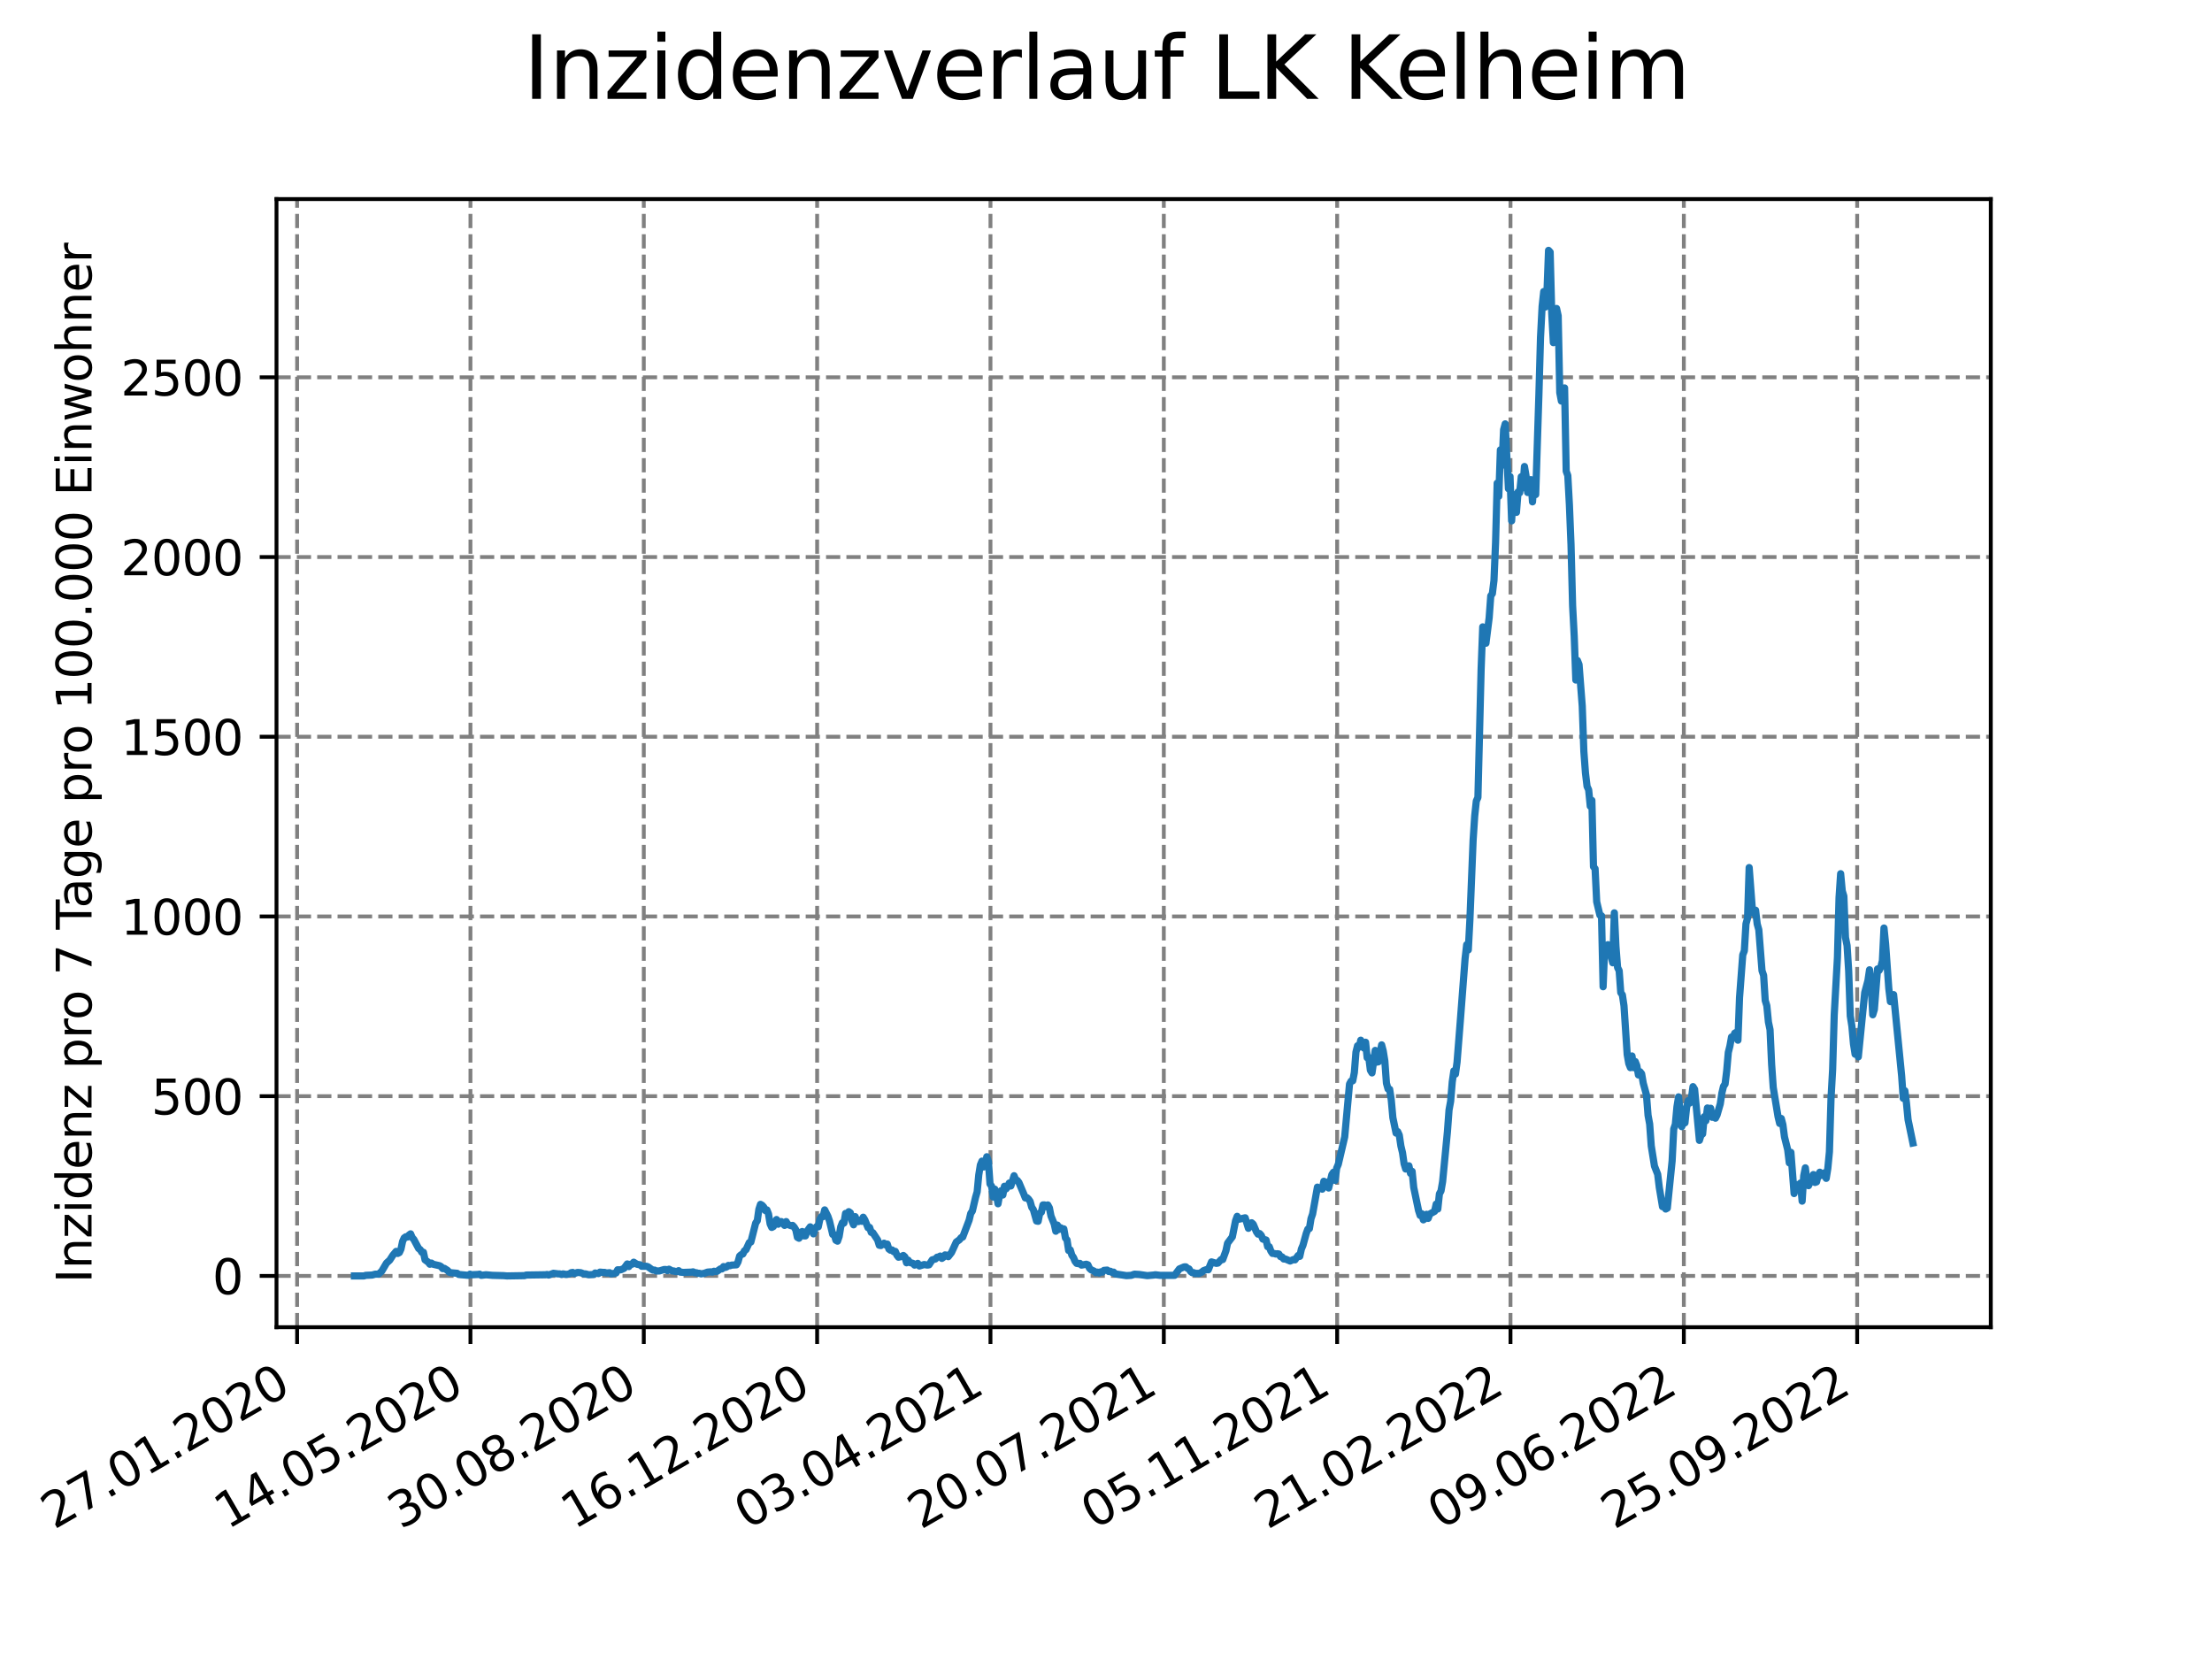 <?xml version="1.0" encoding="utf-8" standalone="no"?>
<!DOCTYPE svg PUBLIC "-//W3C//DTD SVG 1.1//EN"
  "http://www.w3.org/Graphics/SVG/1.1/DTD/svg11.dtd">
<svg xmlns:xlink="http://www.w3.org/1999/xlink" width="460.8pt" height="345.6pt" viewBox="0 0 460.8 345.6" xmlns="http://www.w3.org/2000/svg" version="1.1">
 <defs>
  <style type="text/css">*{stroke-linejoin: round; stroke-linecap: butt}</style>
 </defs>
 <g id="figure_1">
  <g id="patch_1">
   <path d="M 0 345.6 
L 460.8 345.6 
L 460.8 0 
L 0 0 
z
" style="fill: #ffffff"/>
  </g>
  <g id="axes_1">
   <g id="patch_2">
    <path d="M 57.6 276.48 
L 414.72 276.48 
L 414.72 41.472 
L 57.6 41.472 
z
" style="fill: #ffffff"/>
   </g>
   <g id="matplotlib.axis_1">
    <g id="xtick_1">
     <g id="line2d_1">
      <path d="M 61.894 276.48 
L 61.894 41.472 
" clip-path="url(#p4c8e6eb772)" style="fill: none; stroke-dasharray: 2.96,1.28; stroke-dashoffset: 0; stroke: #808080; stroke-width: 0.8"/>
     </g>
     <g id="line2d_2">
      <defs>
       <path id="m7e119954c5" d="M 0 0 
L 0 3.5 
" style="stroke: #000000; stroke-width: 0.8"/>
      </defs>
      <g>
       <use xlink:href="#m7e119954c5" x="61.894" y="276.48" style="stroke: #000000; stroke-width: 0.8"/>
      </g>
     </g>
     <g id="text_1">
      <!-- 27.01.2020 -->
      <g transform="translate(11.268 318.689) rotate(-30) scale(0.1 -0.1)">
       <defs>
        <path id="DejaVuSans-32" d="M 1228 531 
L 3431 531 
L 3431 0 
L 469 0 
L 469 531 
Q 828 903 1448 1529 
Q 2069 2156 2228 2338 
Q 2531 2678 2651 2914 
Q 2772 3150 2772 3378 
Q 2772 3750 2511 3984 
Q 2250 4219 1831 4219 
Q 1534 4219 1204 4116 
Q 875 4013 500 3803 
L 500 4441 
Q 881 4594 1212 4672 
Q 1544 4750 1819 4750 
Q 2544 4750 2975 4387 
Q 3406 4025 3406 3419 
Q 3406 3131 3298 2873 
Q 3191 2616 2906 2266 
Q 2828 2175 2409 1742 
Q 1991 1309 1228 531 
z
" transform="scale(0.016)"/>
        <path id="DejaVuSans-37" d="M 525 4666 
L 3525 4666 
L 3525 4397 
L 1831 0 
L 1172 0 
L 2766 4134 
L 525 4134 
L 525 4666 
z
" transform="scale(0.016)"/>
        <path id="DejaVuSans-2e" d="M 684 794 
L 1344 794 
L 1344 0 
L 684 0 
L 684 794 
z
" transform="scale(0.016)"/>
        <path id="DejaVuSans-30" d="M 2034 4250 
Q 1547 4250 1301 3770 
Q 1056 3291 1056 2328 
Q 1056 1369 1301 889 
Q 1547 409 2034 409 
Q 2525 409 2770 889 
Q 3016 1369 3016 2328 
Q 3016 3291 2770 3770 
Q 2525 4250 2034 4250 
z
M 2034 4750 
Q 2819 4750 3233 4129 
Q 3647 3509 3647 2328 
Q 3647 1150 3233 529 
Q 2819 -91 2034 -91 
Q 1250 -91 836 529 
Q 422 1150 422 2328 
Q 422 3509 836 4129 
Q 1250 4750 2034 4750 
z
" transform="scale(0.016)"/>
        <path id="DejaVuSans-31" d="M 794 531 
L 1825 531 
L 1825 4091 
L 703 3866 
L 703 4441 
L 1819 4666 
L 2450 4666 
L 2450 531 
L 3481 531 
L 3481 0 
L 794 0 
L 794 531 
z
" transform="scale(0.016)"/>
       </defs>
       <use xlink:href="#DejaVuSans-32"/>
       <use xlink:href="#DejaVuSans-37" x="63.623"/>
       <use xlink:href="#DejaVuSans-2e" x="127.246"/>
       <use xlink:href="#DejaVuSans-30" x="159.033"/>
       <use xlink:href="#DejaVuSans-31" x="222.656"/>
       <use xlink:href="#DejaVuSans-2e" x="286.279"/>
       <use xlink:href="#DejaVuSans-32" x="318.066"/>
       <use xlink:href="#DejaVuSans-30" x="381.689"/>
       <use xlink:href="#DejaVuSans-32" x="445.312"/>
       <use xlink:href="#DejaVuSans-30" x="508.936"/>
      </g>
     </g>
    </g>
    <g id="xtick_2">
     <g id="line2d_3">
      <path d="M 98.003 276.48 
L 98.003 41.472 
" clip-path="url(#p4c8e6eb772)" style="fill: none; stroke-dasharray: 2.96,1.28; stroke-dashoffset: 0; stroke: #808080; stroke-width: 0.8"/>
     </g>
     <g id="line2d_4">
      <g>
       <use xlink:href="#m7e119954c5" x="98.003" y="276.48" style="stroke: #000000; stroke-width: 0.8"/>
      </g>
     </g>
     <g id="text_2">
      <!-- 14.05.2020 -->
      <g transform="translate(47.378 318.689) rotate(-30) scale(0.1 -0.1)">
       <defs>
        <path id="DejaVuSans-34" d="M 2419 4116 
L 825 1625 
L 2419 1625 
L 2419 4116 
z
M 2253 4666 
L 3047 4666 
L 3047 1625 
L 3713 1625 
L 3713 1100 
L 3047 1100 
L 3047 0 
L 2419 0 
L 2419 1100 
L 313 1100 
L 313 1709 
L 2253 4666 
z
" transform="scale(0.016)"/>
        <path id="DejaVuSans-35" d="M 691 4666 
L 3169 4666 
L 3169 4134 
L 1269 4134 
L 1269 2991 
Q 1406 3038 1543 3061 
Q 1681 3084 1819 3084 
Q 2600 3084 3056 2656 
Q 3513 2228 3513 1497 
Q 3513 744 3044 326 
Q 2575 -91 1722 -91 
Q 1428 -91 1123 -41 
Q 819 9 494 109 
L 494 744 
Q 775 591 1075 516 
Q 1375 441 1709 441 
Q 2250 441 2565 725 
Q 2881 1009 2881 1497 
Q 2881 1984 2565 2268 
Q 2250 2553 1709 2553 
Q 1456 2553 1204 2497 
Q 953 2441 691 2322 
L 691 4666 
z
" transform="scale(0.016)"/>
       </defs>
       <use xlink:href="#DejaVuSans-31"/>
       <use xlink:href="#DejaVuSans-34" x="63.623"/>
       <use xlink:href="#DejaVuSans-2e" x="127.246"/>
       <use xlink:href="#DejaVuSans-30" x="159.033"/>
       <use xlink:href="#DejaVuSans-35" x="222.656"/>
       <use xlink:href="#DejaVuSans-2e" x="286.279"/>
       <use xlink:href="#DejaVuSans-32" x="318.066"/>
       <use xlink:href="#DejaVuSans-30" x="381.689"/>
       <use xlink:href="#DejaVuSans-32" x="445.312"/>
       <use xlink:href="#DejaVuSans-30" x="508.936"/>
      </g>
     </g>
    </g>
    <g id="xtick_3">
     <g id="line2d_5">
      <path d="M 134.113 276.48 
L 134.113 41.472 
" clip-path="url(#p4c8e6eb772)" style="fill: none; stroke-dasharray: 2.96,1.28; stroke-dashoffset: 0; stroke: #808080; stroke-width: 0.8"/>
     </g>
     <g id="line2d_6">
      <g>
       <use xlink:href="#m7e119954c5" x="134.113" y="276.48" style="stroke: #000000; stroke-width: 0.8"/>
      </g>
     </g>
     <g id="text_3">
      <!-- 30.08.2020 -->
      <g transform="translate(83.488 318.689) rotate(-30) scale(0.1 -0.1)">
       <defs>
        <path id="DejaVuSans-33" d="M 2597 2516 
Q 3050 2419 3304 2112 
Q 3559 1806 3559 1356 
Q 3559 666 3084 287 
Q 2609 -91 1734 -91 
Q 1441 -91 1130 -33 
Q 819 25 488 141 
L 488 750 
Q 750 597 1062 519 
Q 1375 441 1716 441 
Q 2309 441 2620 675 
Q 2931 909 2931 1356 
Q 2931 1769 2642 2001 
Q 2353 2234 1838 2234 
L 1294 2234 
L 1294 2753 
L 1863 2753 
Q 2328 2753 2575 2939 
Q 2822 3125 2822 3475 
Q 2822 3834 2567 4026 
Q 2313 4219 1838 4219 
Q 1578 4219 1281 4162 
Q 984 4106 628 3988 
L 628 4550 
Q 988 4650 1302 4700 
Q 1616 4750 1894 4750 
Q 2613 4750 3031 4423 
Q 3450 4097 3450 3541 
Q 3450 3153 3228 2886 
Q 3006 2619 2597 2516 
z
" transform="scale(0.016)"/>
        <path id="DejaVuSans-38" d="M 2034 2216 
Q 1584 2216 1326 1975 
Q 1069 1734 1069 1313 
Q 1069 891 1326 650 
Q 1584 409 2034 409 
Q 2484 409 2743 651 
Q 3003 894 3003 1313 
Q 3003 1734 2745 1975 
Q 2488 2216 2034 2216 
z
M 1403 2484 
Q 997 2584 770 2862 
Q 544 3141 544 3541 
Q 544 4100 942 4425 
Q 1341 4750 2034 4750 
Q 2731 4750 3128 4425 
Q 3525 4100 3525 3541 
Q 3525 3141 3298 2862 
Q 3072 2584 2669 2484 
Q 3125 2378 3379 2068 
Q 3634 1759 3634 1313 
Q 3634 634 3220 271 
Q 2806 -91 2034 -91 
Q 1263 -91 848 271 
Q 434 634 434 1313 
Q 434 1759 690 2068 
Q 947 2378 1403 2484 
z
M 1172 3481 
Q 1172 3119 1398 2916 
Q 1625 2713 2034 2713 
Q 2441 2713 2670 2916 
Q 2900 3119 2900 3481 
Q 2900 3844 2670 4047 
Q 2441 4250 2034 4250 
Q 1625 4250 1398 4047 
Q 1172 3844 1172 3481 
z
" transform="scale(0.016)"/>
       </defs>
       <use xlink:href="#DejaVuSans-33"/>
       <use xlink:href="#DejaVuSans-30" x="63.623"/>
       <use xlink:href="#DejaVuSans-2e" x="127.246"/>
       <use xlink:href="#DejaVuSans-30" x="159.033"/>
       <use xlink:href="#DejaVuSans-38" x="222.656"/>
       <use xlink:href="#DejaVuSans-2e" x="286.279"/>
       <use xlink:href="#DejaVuSans-32" x="318.066"/>
       <use xlink:href="#DejaVuSans-30" x="381.689"/>
       <use xlink:href="#DejaVuSans-32" x="445.312"/>
       <use xlink:href="#DejaVuSans-30" x="508.936"/>
      </g>
     </g>
    </g>
    <g id="xtick_4">
     <g id="line2d_7">
      <path d="M 170.223 276.48 
L 170.223 41.472 
" clip-path="url(#p4c8e6eb772)" style="fill: none; stroke-dasharray: 2.96,1.28; stroke-dashoffset: 0; stroke: #808080; stroke-width: 0.8"/>
     </g>
     <g id="line2d_8">
      <g>
       <use xlink:href="#m7e119954c5" x="170.223" y="276.48" style="stroke: #000000; stroke-width: 0.8"/>
      </g>
     </g>
     <g id="text_4">
      <!-- 16.12.2020 -->
      <g transform="translate(119.598 318.689) rotate(-30) scale(0.1 -0.1)">
       <defs>
        <path id="DejaVuSans-36" d="M 2113 2584 
Q 1688 2584 1439 2293 
Q 1191 2003 1191 1497 
Q 1191 994 1439 701 
Q 1688 409 2113 409 
Q 2538 409 2786 701 
Q 3034 994 3034 1497 
Q 3034 2003 2786 2293 
Q 2538 2584 2113 2584 
z
M 3366 4563 
L 3366 3988 
Q 3128 4100 2886 4159 
Q 2644 4219 2406 4219 
Q 1781 4219 1451 3797 
Q 1122 3375 1075 2522 
Q 1259 2794 1537 2939 
Q 1816 3084 2150 3084 
Q 2853 3084 3261 2657 
Q 3669 2231 3669 1497 
Q 3669 778 3244 343 
Q 2819 -91 2113 -91 
Q 1303 -91 875 529 
Q 447 1150 447 2328 
Q 447 3434 972 4092 
Q 1497 4750 2381 4750 
Q 2619 4750 2861 4703 
Q 3103 4656 3366 4563 
z
" transform="scale(0.016)"/>
       </defs>
       <use xlink:href="#DejaVuSans-31"/>
       <use xlink:href="#DejaVuSans-36" x="63.623"/>
       <use xlink:href="#DejaVuSans-2e" x="127.246"/>
       <use xlink:href="#DejaVuSans-31" x="159.033"/>
       <use xlink:href="#DejaVuSans-32" x="222.656"/>
       <use xlink:href="#DejaVuSans-2e" x="286.279"/>
       <use xlink:href="#DejaVuSans-32" x="318.066"/>
       <use xlink:href="#DejaVuSans-30" x="381.689"/>
       <use xlink:href="#DejaVuSans-32" x="445.312"/>
       <use xlink:href="#DejaVuSans-30" x="508.936"/>
      </g>
     </g>
    </g>
    <g id="xtick_5">
     <g id="line2d_9">
      <path d="M 206.333 276.48 
L 206.333 41.472 
" clip-path="url(#p4c8e6eb772)" style="fill: none; stroke-dasharray: 2.96,1.28; stroke-dashoffset: 0; stroke: #808080; stroke-width: 0.8"/>
     </g>
     <g id="line2d_10">
      <g>
       <use xlink:href="#m7e119954c5" x="206.333" y="276.48" style="stroke: #000000; stroke-width: 0.8"/>
      </g>
     </g>
     <g id="text_5">
      <!-- 03.04.2021 -->
      <g transform="translate(155.708 318.689) rotate(-30) scale(0.1 -0.1)">
       <use xlink:href="#DejaVuSans-30"/>
       <use xlink:href="#DejaVuSans-33" x="63.623"/>
       <use xlink:href="#DejaVuSans-2e" x="127.246"/>
       <use xlink:href="#DejaVuSans-30" x="159.033"/>
       <use xlink:href="#DejaVuSans-34" x="222.656"/>
       <use xlink:href="#DejaVuSans-2e" x="286.279"/>
       <use xlink:href="#DejaVuSans-32" x="318.066"/>
       <use xlink:href="#DejaVuSans-30" x="381.689"/>
       <use xlink:href="#DejaVuSans-32" x="445.312"/>
       <use xlink:href="#DejaVuSans-31" x="508.936"/>
      </g>
     </g>
    </g>
    <g id="xtick_6">
     <g id="line2d_11">
      <path d="M 242.443 276.48 
L 242.443 41.472 
" clip-path="url(#p4c8e6eb772)" style="fill: none; stroke-dasharray: 2.96,1.28; stroke-dashoffset: 0; stroke: #808080; stroke-width: 0.8"/>
     </g>
     <g id="line2d_12">
      <g>
       <use xlink:href="#m7e119954c5" x="242.443" y="276.48" style="stroke: #000000; stroke-width: 0.8"/>
      </g>
     </g>
     <g id="text_6">
      <!-- 20.07.2021 -->
      <g transform="translate(191.818 318.689) rotate(-30) scale(0.1 -0.1)">
       <use xlink:href="#DejaVuSans-32"/>
       <use xlink:href="#DejaVuSans-30" x="63.623"/>
       <use xlink:href="#DejaVuSans-2e" x="127.246"/>
       <use xlink:href="#DejaVuSans-30" x="159.033"/>
       <use xlink:href="#DejaVuSans-37" x="222.656"/>
       <use xlink:href="#DejaVuSans-2e" x="286.279"/>
       <use xlink:href="#DejaVuSans-32" x="318.066"/>
       <use xlink:href="#DejaVuSans-30" x="381.689"/>
       <use xlink:href="#DejaVuSans-32" x="445.312"/>
       <use xlink:href="#DejaVuSans-31" x="508.936"/>
      </g>
     </g>
    </g>
    <g id="xtick_7">
     <g id="line2d_13">
      <path d="M 278.553 276.48 
L 278.553 41.472 
" clip-path="url(#p4c8e6eb772)" style="fill: none; stroke-dasharray: 2.96,1.28; stroke-dashoffset: 0; stroke: #808080; stroke-width: 0.8"/>
     </g>
     <g id="line2d_14">
      <g>
       <use xlink:href="#m7e119954c5" x="278.553" y="276.48" style="stroke: #000000; stroke-width: 0.8"/>
      </g>
     </g>
     <g id="text_7">
      <!-- 05.11.2021 -->
      <g transform="translate(227.928 318.689) rotate(-30) scale(0.1 -0.1)">
       <use xlink:href="#DejaVuSans-30"/>
       <use xlink:href="#DejaVuSans-35" x="63.623"/>
       <use xlink:href="#DejaVuSans-2e" x="127.246"/>
       <use xlink:href="#DejaVuSans-31" x="159.033"/>
       <use xlink:href="#DejaVuSans-31" x="222.656"/>
       <use xlink:href="#DejaVuSans-2e" x="286.279"/>
       <use xlink:href="#DejaVuSans-32" x="318.066"/>
       <use xlink:href="#DejaVuSans-30" x="381.689"/>
       <use xlink:href="#DejaVuSans-32" x="445.312"/>
       <use xlink:href="#DejaVuSans-31" x="508.936"/>
      </g>
     </g>
    </g>
    <g id="xtick_8">
     <g id="line2d_15">
      <path d="M 314.663 276.48 
L 314.663 41.472 
" clip-path="url(#p4c8e6eb772)" style="fill: none; stroke-dasharray: 2.96,1.28; stroke-dashoffset: 0; stroke: #808080; stroke-width: 0.8"/>
     </g>
     <g id="line2d_16">
      <g>
       <use xlink:href="#m7e119954c5" x="314.663" y="276.48" style="stroke: #000000; stroke-width: 0.8"/>
      </g>
     </g>
     <g id="text_8">
      <!-- 21.02.2022 -->
      <g transform="translate(264.038 318.689) rotate(-30) scale(0.1 -0.1)">
       <use xlink:href="#DejaVuSans-32"/>
       <use xlink:href="#DejaVuSans-31" x="63.623"/>
       <use xlink:href="#DejaVuSans-2e" x="127.246"/>
       <use xlink:href="#DejaVuSans-30" x="159.033"/>
       <use xlink:href="#DejaVuSans-32" x="222.656"/>
       <use xlink:href="#DejaVuSans-2e" x="286.279"/>
       <use xlink:href="#DejaVuSans-32" x="318.066"/>
       <use xlink:href="#DejaVuSans-30" x="381.689"/>
       <use xlink:href="#DejaVuSans-32" x="445.312"/>
       <use xlink:href="#DejaVuSans-32" x="508.936"/>
      </g>
     </g>
    </g>
    <g id="xtick_9">
     <g id="line2d_17">
      <path d="M 350.773 276.48 
L 350.773 41.472 
" clip-path="url(#p4c8e6eb772)" style="fill: none; stroke-dasharray: 2.96,1.28; stroke-dashoffset: 0; stroke: #808080; stroke-width: 0.8"/>
     </g>
     <g id="line2d_18">
      <g>
       <use xlink:href="#m7e119954c5" x="350.773" y="276.48" style="stroke: #000000; stroke-width: 0.8"/>
      </g>
     </g>
     <g id="text_9">
      <!-- 09.06.2022 -->
      <g transform="translate(300.147 318.689) rotate(-30) scale(0.1 -0.1)">
       <defs>
        <path id="DejaVuSans-39" d="M 703 97 
L 703 672 
Q 941 559 1184 500 
Q 1428 441 1663 441 
Q 2288 441 2617 861 
Q 2947 1281 2994 2138 
Q 2813 1869 2534 1725 
Q 2256 1581 1919 1581 
Q 1219 1581 811 2004 
Q 403 2428 403 3163 
Q 403 3881 828 4315 
Q 1253 4750 1959 4750 
Q 2769 4750 3195 4129 
Q 3622 3509 3622 2328 
Q 3622 1225 3098 567 
Q 2575 -91 1691 -91 
Q 1453 -91 1209 -44 
Q 966 3 703 97 
z
M 1959 2075 
Q 2384 2075 2632 2365 
Q 2881 2656 2881 3163 
Q 2881 3666 2632 3958 
Q 2384 4250 1959 4250 
Q 1534 4250 1286 3958 
Q 1038 3666 1038 3163 
Q 1038 2656 1286 2365 
Q 1534 2075 1959 2075 
z
" transform="scale(0.016)"/>
       </defs>
       <use xlink:href="#DejaVuSans-30"/>
       <use xlink:href="#DejaVuSans-39" x="63.623"/>
       <use xlink:href="#DejaVuSans-2e" x="127.246"/>
       <use xlink:href="#DejaVuSans-30" x="159.033"/>
       <use xlink:href="#DejaVuSans-36" x="222.656"/>
       <use xlink:href="#DejaVuSans-2e" x="286.279"/>
       <use xlink:href="#DejaVuSans-32" x="318.066"/>
       <use xlink:href="#DejaVuSans-30" x="381.689"/>
       <use xlink:href="#DejaVuSans-32" x="445.312"/>
       <use xlink:href="#DejaVuSans-32" x="508.936"/>
      </g>
     </g>
    </g>
    <g id="xtick_10">
     <g id="line2d_19">
      <path d="M 386.883 276.48 
L 386.883 41.472 
" clip-path="url(#p4c8e6eb772)" style="fill: none; stroke-dasharray: 2.96,1.28; stroke-dashoffset: 0; stroke: #808080; stroke-width: 0.8"/>
     </g>
     <g id="line2d_20">
      <g>
       <use xlink:href="#m7e119954c5" x="386.883" y="276.48" style="stroke: #000000; stroke-width: 0.8"/>
      </g>
     </g>
     <g id="text_10">
      <!-- 25.09.2022 -->
      <g transform="translate(336.257 318.689) rotate(-30) scale(0.1 -0.1)">
       <use xlink:href="#DejaVuSans-32"/>
       <use xlink:href="#DejaVuSans-35" x="63.623"/>
       <use xlink:href="#DejaVuSans-2e" x="127.246"/>
       <use xlink:href="#DejaVuSans-30" x="159.033"/>
       <use xlink:href="#DejaVuSans-39" x="222.656"/>
       <use xlink:href="#DejaVuSans-2e" x="286.279"/>
       <use xlink:href="#DejaVuSans-32" x="318.066"/>
       <use xlink:href="#DejaVuSans-30" x="381.689"/>
       <use xlink:href="#DejaVuSans-32" x="445.312"/>
       <use xlink:href="#DejaVuSans-32" x="508.936"/>
      </g>
     </g>
    </g>
   </g>
   <g id="matplotlib.axis_2">
    <g id="ytick_1">
     <g id="line2d_21">
      <path d="M 57.6 265.798 
L 414.72 265.798 
" clip-path="url(#p4c8e6eb772)" style="fill: none; stroke-dasharray: 2.96,1.28; stroke-dashoffset: 0; stroke: #808080; stroke-width: 0.8"/>
     </g>
     <g id="line2d_22">
      <defs>
       <path id="m9755d326d1" d="M 0 0 
L -3.5 0 
" style="stroke: #000000; stroke-width: 0.8"/>
      </defs>
      <g>
       <use xlink:href="#m9755d326d1" x="57.6" y="265.798" style="stroke: #000000; stroke-width: 0.8"/>
      </g>
     </g>
     <g id="text_11">
      <!-- 0 -->
      <g transform="translate(44.237 269.597) scale(0.1 -0.1)">
       <use xlink:href="#DejaVuSans-30"/>
      </g>
     </g>
    </g>
    <g id="ytick_2">
     <g id="line2d_23">
      <path d="M 57.6 228.358 
L 414.72 228.358 
" clip-path="url(#p4c8e6eb772)" style="fill: none; stroke-dasharray: 2.96,1.28; stroke-dashoffset: 0; stroke: #808080; stroke-width: 0.8"/>
     </g>
     <g id="line2d_24">
      <g>
       <use xlink:href="#m9755d326d1" x="57.6" y="228.358" style="stroke: #000000; stroke-width: 0.8"/>
      </g>
     </g>
     <g id="text_12">
      <!-- 500 -->
      <g transform="translate(31.512 232.157) scale(0.1 -0.1)">
       <use xlink:href="#DejaVuSans-35"/>
       <use xlink:href="#DejaVuSans-30" x="63.623"/>
       <use xlink:href="#DejaVuSans-30" x="127.246"/>
      </g>
     </g>
    </g>
    <g id="ytick_3">
     <g id="line2d_25">
      <path d="M 57.6 190.917 
L 414.72 190.917 
" clip-path="url(#p4c8e6eb772)" style="fill: none; stroke-dasharray: 2.96,1.28; stroke-dashoffset: 0; stroke: #808080; stroke-width: 0.8"/>
     </g>
     <g id="line2d_26">
      <g>
       <use xlink:href="#m9755d326d1" x="57.6" y="190.917" style="stroke: #000000; stroke-width: 0.8"/>
      </g>
     </g>
     <g id="text_13">
      <!-- 1000 -->
      <g transform="translate(25.15 194.716) scale(0.1 -0.1)">
       <use xlink:href="#DejaVuSans-31"/>
       <use xlink:href="#DejaVuSans-30" x="63.623"/>
       <use xlink:href="#DejaVuSans-30" x="127.246"/>
       <use xlink:href="#DejaVuSans-30" x="190.869"/>
      </g>
     </g>
    </g>
    <g id="ytick_4">
     <g id="line2d_27">
      <path d="M 57.6 153.477 
L 414.72 153.477 
" clip-path="url(#p4c8e6eb772)" style="fill: none; stroke-dasharray: 2.96,1.28; stroke-dashoffset: 0; stroke: #808080; stroke-width: 0.8"/>
     </g>
     <g id="line2d_28">
      <g>
       <use xlink:href="#m9755d326d1" x="57.6" y="153.477" style="stroke: #000000; stroke-width: 0.8"/>
      </g>
     </g>
     <g id="text_14">
      <!-- 1500 -->
      <g transform="translate(25.15 157.276) scale(0.1 -0.1)">
       <use xlink:href="#DejaVuSans-31"/>
       <use xlink:href="#DejaVuSans-35" x="63.623"/>
       <use xlink:href="#DejaVuSans-30" x="127.246"/>
       <use xlink:href="#DejaVuSans-30" x="190.869"/>
      </g>
     </g>
    </g>
    <g id="ytick_5">
     <g id="line2d_29">
      <path d="M 57.6 116.037 
L 414.72 116.037 
" clip-path="url(#p4c8e6eb772)" style="fill: none; stroke-dasharray: 2.96,1.28; stroke-dashoffset: 0; stroke: #808080; stroke-width: 0.8"/>
     </g>
     <g id="line2d_30">
      <g>
       <use xlink:href="#m9755d326d1" x="57.6" y="116.037" style="stroke: #000000; stroke-width: 0.8"/>
      </g>
     </g>
     <g id="text_15">
      <!-- 2000 -->
      <g transform="translate(25.15 119.836) scale(0.1 -0.1)">
       <use xlink:href="#DejaVuSans-32"/>
       <use xlink:href="#DejaVuSans-30" x="63.623"/>
       <use xlink:href="#DejaVuSans-30" x="127.246"/>
       <use xlink:href="#DejaVuSans-30" x="190.869"/>
      </g>
     </g>
    </g>
    <g id="ytick_6">
     <g id="line2d_31">
      <path d="M 57.6 78.596 
L 414.72 78.596 
" clip-path="url(#p4c8e6eb772)" style="fill: none; stroke-dasharray: 2.96,1.28; stroke-dashoffset: 0; stroke: #808080; stroke-width: 0.8"/>
     </g>
     <g id="line2d_32">
      <g>
       <use xlink:href="#m9755d326d1" x="57.6" y="78.596" style="stroke: #000000; stroke-width: 0.8"/>
      </g>
     </g>
     <g id="text_16">
      <!-- 2500 -->
      <g transform="translate(25.15 82.396) scale(0.1 -0.1)">
       <use xlink:href="#DejaVuSans-32"/>
       <use xlink:href="#DejaVuSans-35" x="63.623"/>
       <use xlink:href="#DejaVuSans-30" x="127.246"/>
       <use xlink:href="#DejaVuSans-30" x="190.869"/>
      </g>
     </g>
    </g>
    <g id="text_17">
     <!-- Inzidenz pro 7 Tage pro 100.000 Einwohner -->
     <g transform="translate(19.07 267.301) rotate(-90) scale(0.1 -0.1)">
      <defs>
       <path id="DejaVuSans-49" d="M 628 4666 
L 1259 4666 
L 1259 0 
L 628 0 
L 628 4666 
z
" transform="scale(0.016)"/>
       <path id="DejaVuSans-6e" d="M 3513 2113 
L 3513 0 
L 2938 0 
L 2938 2094 
Q 2938 2591 2744 2837 
Q 2550 3084 2163 3084 
Q 1697 3084 1428 2787 
Q 1159 2491 1159 1978 
L 1159 0 
L 581 0 
L 581 3500 
L 1159 3500 
L 1159 2956 
Q 1366 3272 1645 3428 
Q 1925 3584 2291 3584 
Q 2894 3584 3203 3211 
Q 3513 2838 3513 2113 
z
" transform="scale(0.016)"/>
       <path id="DejaVuSans-7a" d="M 353 3500 
L 3084 3500 
L 3084 2975 
L 922 459 
L 3084 459 
L 3084 0 
L 275 0 
L 275 525 
L 2438 3041 
L 353 3041 
L 353 3500 
z
" transform="scale(0.016)"/>
       <path id="DejaVuSans-69" d="M 603 3500 
L 1178 3500 
L 1178 0 
L 603 0 
L 603 3500 
z
M 603 4863 
L 1178 4863 
L 1178 4134 
L 603 4134 
L 603 4863 
z
" transform="scale(0.016)"/>
       <path id="DejaVuSans-64" d="M 2906 2969 
L 2906 4863 
L 3481 4863 
L 3481 0 
L 2906 0 
L 2906 525 
Q 2725 213 2448 61 
Q 2172 -91 1784 -91 
Q 1150 -91 751 415 
Q 353 922 353 1747 
Q 353 2572 751 3078 
Q 1150 3584 1784 3584 
Q 2172 3584 2448 3432 
Q 2725 3281 2906 2969 
z
M 947 1747 
Q 947 1113 1208 752 
Q 1469 391 1925 391 
Q 2381 391 2643 752 
Q 2906 1113 2906 1747 
Q 2906 2381 2643 2742 
Q 2381 3103 1925 3103 
Q 1469 3103 1208 2742 
Q 947 2381 947 1747 
z
" transform="scale(0.016)"/>
       <path id="DejaVuSans-65" d="M 3597 1894 
L 3597 1613 
L 953 1613 
Q 991 1019 1311 708 
Q 1631 397 2203 397 
Q 2534 397 2845 478 
Q 3156 559 3463 722 
L 3463 178 
Q 3153 47 2828 -22 
Q 2503 -91 2169 -91 
Q 1331 -91 842 396 
Q 353 884 353 1716 
Q 353 2575 817 3079 
Q 1281 3584 2069 3584 
Q 2775 3584 3186 3129 
Q 3597 2675 3597 1894 
z
M 3022 2063 
Q 3016 2534 2758 2815 
Q 2500 3097 2075 3097 
Q 1594 3097 1305 2825 
Q 1016 2553 972 2059 
L 3022 2063 
z
" transform="scale(0.016)"/>
       <path id="DejaVuSans-20" transform="scale(0.016)"/>
       <path id="DejaVuSans-70" d="M 1159 525 
L 1159 -1331 
L 581 -1331 
L 581 3500 
L 1159 3500 
L 1159 2969 
Q 1341 3281 1617 3432 
Q 1894 3584 2278 3584 
Q 2916 3584 3314 3078 
Q 3713 2572 3713 1747 
Q 3713 922 3314 415 
Q 2916 -91 2278 -91 
Q 1894 -91 1617 61 
Q 1341 213 1159 525 
z
M 3116 1747 
Q 3116 2381 2855 2742 
Q 2594 3103 2138 3103 
Q 1681 3103 1420 2742 
Q 1159 2381 1159 1747 
Q 1159 1113 1420 752 
Q 1681 391 2138 391 
Q 2594 391 2855 752 
Q 3116 1113 3116 1747 
z
" transform="scale(0.016)"/>
       <path id="DejaVuSans-72" d="M 2631 2963 
Q 2534 3019 2420 3045 
Q 2306 3072 2169 3072 
Q 1681 3072 1420 2755 
Q 1159 2438 1159 1844 
L 1159 0 
L 581 0 
L 581 3500 
L 1159 3500 
L 1159 2956 
Q 1341 3275 1631 3429 
Q 1922 3584 2338 3584 
Q 2397 3584 2469 3576 
Q 2541 3569 2628 3553 
L 2631 2963 
z
" transform="scale(0.016)"/>
       <path id="DejaVuSans-6f" d="M 1959 3097 
Q 1497 3097 1228 2736 
Q 959 2375 959 1747 
Q 959 1119 1226 758 
Q 1494 397 1959 397 
Q 2419 397 2687 759 
Q 2956 1122 2956 1747 
Q 2956 2369 2687 2733 
Q 2419 3097 1959 3097 
z
M 1959 3584 
Q 2709 3584 3137 3096 
Q 3566 2609 3566 1747 
Q 3566 888 3137 398 
Q 2709 -91 1959 -91 
Q 1206 -91 779 398 
Q 353 888 353 1747 
Q 353 2609 779 3096 
Q 1206 3584 1959 3584 
z
" transform="scale(0.016)"/>
       <path id="DejaVuSans-54" d="M -19 4666 
L 3928 4666 
L 3928 4134 
L 2272 4134 
L 2272 0 
L 1638 0 
L 1638 4134 
L -19 4134 
L -19 4666 
z
" transform="scale(0.016)"/>
       <path id="DejaVuSans-61" d="M 2194 1759 
Q 1497 1759 1228 1600 
Q 959 1441 959 1056 
Q 959 750 1161 570 
Q 1363 391 1709 391 
Q 2188 391 2477 730 
Q 2766 1069 2766 1631 
L 2766 1759 
L 2194 1759 
z
M 3341 1997 
L 3341 0 
L 2766 0 
L 2766 531 
Q 2569 213 2275 61 
Q 1981 -91 1556 -91 
Q 1019 -91 701 211 
Q 384 513 384 1019 
Q 384 1609 779 1909 
Q 1175 2209 1959 2209 
L 2766 2209 
L 2766 2266 
Q 2766 2663 2505 2880 
Q 2244 3097 1772 3097 
Q 1472 3097 1187 3025 
Q 903 2953 641 2809 
L 641 3341 
Q 956 3463 1253 3523 
Q 1550 3584 1831 3584 
Q 2591 3584 2966 3190 
Q 3341 2797 3341 1997 
z
" transform="scale(0.016)"/>
       <path id="DejaVuSans-67" d="M 2906 1791 
Q 2906 2416 2648 2759 
Q 2391 3103 1925 3103 
Q 1463 3103 1205 2759 
Q 947 2416 947 1791 
Q 947 1169 1205 825 
Q 1463 481 1925 481 
Q 2391 481 2648 825 
Q 2906 1169 2906 1791 
z
M 3481 434 
Q 3481 -459 3084 -895 
Q 2688 -1331 1869 -1331 
Q 1566 -1331 1297 -1286 
Q 1028 -1241 775 -1147 
L 775 -588 
Q 1028 -725 1275 -790 
Q 1522 -856 1778 -856 
Q 2344 -856 2625 -561 
Q 2906 -266 2906 331 
L 2906 616 
Q 2728 306 2450 153 
Q 2172 0 1784 0 
Q 1141 0 747 490 
Q 353 981 353 1791 
Q 353 2603 747 3093 
Q 1141 3584 1784 3584 
Q 2172 3584 2450 3431 
Q 2728 3278 2906 2969 
L 2906 3500 
L 3481 3500 
L 3481 434 
z
" transform="scale(0.016)"/>
       <path id="DejaVuSans-45" d="M 628 4666 
L 3578 4666 
L 3578 4134 
L 1259 4134 
L 1259 2753 
L 3481 2753 
L 3481 2222 
L 1259 2222 
L 1259 531 
L 3634 531 
L 3634 0 
L 628 0 
L 628 4666 
z
" transform="scale(0.016)"/>
       <path id="DejaVuSans-77" d="M 269 3500 
L 844 3500 
L 1563 769 
L 2278 3500 
L 2956 3500 
L 3675 769 
L 4391 3500 
L 4966 3500 
L 4050 0 
L 3372 0 
L 2619 2869 
L 1863 0 
L 1184 0 
L 269 3500 
z
" transform="scale(0.016)"/>
       <path id="DejaVuSans-68" d="M 3513 2113 
L 3513 0 
L 2938 0 
L 2938 2094 
Q 2938 2591 2744 2837 
Q 2550 3084 2163 3084 
Q 1697 3084 1428 2787 
Q 1159 2491 1159 1978 
L 1159 0 
L 581 0 
L 581 4863 
L 1159 4863 
L 1159 2956 
Q 1366 3272 1645 3428 
Q 1925 3584 2291 3584 
Q 2894 3584 3203 3211 
Q 3513 2838 3513 2113 
z
" transform="scale(0.016)"/>
      </defs>
      <use xlink:href="#DejaVuSans-49"/>
      <use xlink:href="#DejaVuSans-6e" x="29.492"/>
      <use xlink:href="#DejaVuSans-7a" x="92.871"/>
      <use xlink:href="#DejaVuSans-69" x="145.361"/>
      <use xlink:href="#DejaVuSans-64" x="173.145"/>
      <use xlink:href="#DejaVuSans-65" x="236.621"/>
      <use xlink:href="#DejaVuSans-6e" x="298.145"/>
      <use xlink:href="#DejaVuSans-7a" x="361.523"/>
      <use xlink:href="#DejaVuSans-20" x="414.014"/>
      <use xlink:href="#DejaVuSans-70" x="445.801"/>
      <use xlink:href="#DejaVuSans-72" x="509.277"/>
      <use xlink:href="#DejaVuSans-6f" x="548.141"/>
      <use xlink:href="#DejaVuSans-20" x="609.322"/>
      <use xlink:href="#DejaVuSans-37" x="641.109"/>
      <use xlink:href="#DejaVuSans-20" x="704.732"/>
      <use xlink:href="#DejaVuSans-54" x="736.52"/>
      <use xlink:href="#DejaVuSans-61" x="781.104"/>
      <use xlink:href="#DejaVuSans-67" x="842.383"/>
      <use xlink:href="#DejaVuSans-65" x="905.859"/>
      <use xlink:href="#DejaVuSans-20" x="967.383"/>
      <use xlink:href="#DejaVuSans-70" x="999.17"/>
      <use xlink:href="#DejaVuSans-72" x="1062.646"/>
      <use xlink:href="#DejaVuSans-6f" x="1101.51"/>
      <use xlink:href="#DejaVuSans-20" x="1162.691"/>
      <use xlink:href="#DejaVuSans-31" x="1194.479"/>
      <use xlink:href="#DejaVuSans-30" x="1258.102"/>
      <use xlink:href="#DejaVuSans-30" x="1321.725"/>
      <use xlink:href="#DejaVuSans-2e" x="1385.348"/>
      <use xlink:href="#DejaVuSans-30" x="1417.135"/>
      <use xlink:href="#DejaVuSans-30" x="1480.758"/>
      <use xlink:href="#DejaVuSans-30" x="1544.381"/>
      <use xlink:href="#DejaVuSans-20" x="1608.004"/>
      <use xlink:href="#DejaVuSans-45" x="1639.791"/>
      <use xlink:href="#DejaVuSans-69" x="1702.975"/>
      <use xlink:href="#DejaVuSans-6e" x="1730.758"/>
      <use xlink:href="#DejaVuSans-77" x="1794.137"/>
      <use xlink:href="#DejaVuSans-6f" x="1875.924"/>
      <use xlink:href="#DejaVuSans-68" x="1937.105"/>
      <use xlink:href="#DejaVuSans-6e" x="2000.484"/>
      <use xlink:href="#DejaVuSans-65" x="2063.863"/>
      <use xlink:href="#DejaVuSans-72" x="2125.387"/>
     </g>
    </g>
   </g>
   <g id="line2d_33">
    <path d="M 73.833 265.798 
L 75.839 265.798 
L 76.173 265.676 
L 77.511 265.615 
L 78.179 265.433 
L 78.848 265.433 
L 79.517 264.824 
L 80.52 263.12 
L 81.188 262.512 
L 81.857 261.477 
L 82.526 260.686 
L 82.86 261.112 
L 83.195 260.93 
L 83.529 260.2 
L 83.863 258.618 
L 84.198 257.887 
L 84.532 257.644 
L 84.866 257.705 
L 85.201 257.279 
L 85.535 257.035 
L 85.869 257.826 
L 86.204 258.192 
L 87.207 260.078 
L 87.541 260.321 
L 87.875 260.869 
L 88.21 260.869 
L 88.544 262.451 
L 89.213 262.938 
L 89.547 263.364 
L 89.882 263.12 
L 90.216 263.364 
L 91.553 263.668 
L 91.888 263.851 
L 92.222 264.277 
L 92.556 264.216 
L 93.225 264.642 
L 93.559 265.007 
L 93.894 265.128 
L 94.562 265.189 
L 95.231 265.25 
L 95.566 265.494 
L 96.234 265.554 
L 96.903 265.615 
L 97.572 265.676 
L 97.906 265.433 
L 98.24 265.554 
L 99.578 265.494 
L 99.912 265.433 
L 100.246 265.676 
L 101.249 265.554 
L 101.918 265.615 
L 102.587 265.676 
L 104.927 265.737 
L 105.596 265.798 
L 109.274 265.737 
L 109.608 265.615 
L 113.62 265.554 
L 113.955 265.494 
L 114.289 265.615 
L 115.292 265.25 
L 116.295 265.372 
L 116.63 265.372 
L 116.964 265.494 
L 117.298 265.372 
L 117.967 265.494 
L 118.636 265.372 
L 118.97 265.128 
L 119.304 265.068 
L 119.639 265.311 
L 120.307 265.068 
L 120.976 265.128 
L 121.645 265.372 
L 121.979 265.372 
L 122.648 265.554 
L 123.651 265.494 
L 123.985 265.189 
L 124.654 265.311 
L 124.988 265.007 
L 125.657 265.068 
L 125.991 265.068 
L 126.326 265.189 
L 126.994 265.128 
L 127.329 265.372 
L 128.332 265.189 
L 128.666 264.52 
L 129.335 264.52 
L 130.004 264.216 
L 130.672 263.303 
L 131.007 263.851 
L 131.341 263.364 
L 131.675 263.364 
L 132.01 262.938 
L 132.678 263.364 
L 133.347 263.486 
L 133.682 263.79 
L 134.685 263.79 
L 135.019 263.911 
L 135.688 264.398 
L 136.022 264.581 
L 136.356 264.581 
L 136.691 264.763 
L 137.359 264.763 
L 138.362 264.459 
L 138.697 264.459 
L 139.031 264.703 
L 139.365 264.398 
L 140.034 264.763 
L 140.369 264.763 
L 140.703 264.885 
L 141.037 264.885 
L 141.372 264.703 
L 141.706 265.007 
L 142.375 265.068 
L 144.046 265.007 
L 144.381 264.946 
L 144.715 265.128 
L 145.049 265.128 
L 145.384 265.25 
L 145.718 265.25 
L 146.052 265.372 
L 146.721 265.25 
L 147.39 265.007 
L 148.059 264.946 
L 148.393 265.007 
L 148.727 264.824 
L 149.062 264.885 
L 149.396 264.824 
L 150.065 264.337 
L 150.399 264.337 
L 150.733 263.851 
L 151.068 264.033 
L 151.402 263.911 
L 151.736 263.607 
L 152.071 263.668 
L 152.405 263.546 
L 153.408 263.486 
L 153.743 262.877 
L 154.077 261.66 
L 154.411 261.356 
L 154.746 261.234 
L 155.08 260.565 
L 155.414 260.321 
L 156.083 258.861 
L 156.417 258.739 
L 157.42 254.784 
L 157.755 254.297 
L 158.089 251.924 
L 158.423 250.89 
L 158.758 251.072 
L 159.092 251.437 
L 159.427 252.167 
L 159.761 252.046 
L 160.095 252.898 
L 160.43 254.967 
L 160.764 255.697 
L 161.098 255.514 
L 161.767 254.054 
L 162.101 255.027 
L 162.436 254.48 
L 162.77 254.48 
L 163.439 255.271 
L 163.773 254.48 
L 164.107 255.088 
L 164.776 255.332 
L 165.11 255.271 
L 165.445 255.636 
L 165.779 256.184 
L 166.114 257.766 
L 166.448 257.948 
L 166.782 256.731 
L 167.117 256.549 
L 167.451 257.461 
L 167.785 257.461 
L 168.12 256.488 
L 168.788 255.575 
L 169.123 256.184 
L 169.457 257.035 
L 169.791 255.94 
L 170.126 255.514 
L 170.46 255.575 
L 170.794 253.993 
L 171.129 253.445 
L 171.463 253.445 
L 171.797 252.046 
L 172.466 253.384 
L 172.801 254.358 
L 173.469 257.157 
L 173.804 257.218 
L 174.138 258.374 
L 174.472 258.557 
L 174.807 257.583 
L 175.141 255.575 
L 175.475 254.723 
L 175.81 254.784 
L 176.144 252.776 
L 176.478 252.837 
L 176.813 252.411 
L 177.147 252.654 
L 177.481 254.358 
L 177.816 255.149 
L 178.15 253.445 
L 178.485 254.419 
L 178.819 254.48 
L 179.153 254.176 
L 179.488 254.419 
L 179.822 253.567 
L 180.156 254.115 
L 180.825 255.758 
L 181.159 255.697 
L 181.494 256.731 
L 181.828 256.792 
L 182.831 258.313 
L 183.165 259.409 
L 183.5 259.469 
L 184.168 258.983 
L 184.503 259.348 
L 184.837 259.165 
L 185.172 260.2 
L 185.506 260.443 
L 185.84 260.382 
L 186.175 260.747 
L 186.509 260.686 
L 186.843 261.477 
L 187.178 261.903 
L 187.846 261.721 
L 188.181 261.538 
L 188.515 261.843 
L 188.849 263.06 
L 189.184 262.512 
L 189.518 262.999 
L 190.187 263.181 
L 190.521 263.546 
L 191.19 263.181 
L 191.524 263.729 
L 192.527 263.425 
L 193.196 263.546 
L 193.53 263.486 
L 194.199 262.451 
L 194.868 262.269 
L 195.202 261.903 
L 195.536 261.843 
L 195.871 261.66 
L 196.205 262.147 
L 196.539 261.903 
L 196.874 261.417 
L 197.208 261.477 
L 197.542 261.782 
L 198.211 260.93 
L 199.214 258.739 
L 199.883 258.252 
L 200.217 257.826 
L 200.552 257.705 
L 201.889 254.176 
L 202.223 252.776 
L 202.558 252.289 
L 203.226 249.429 
L 203.561 248.273 
L 203.895 244.744 
L 204.23 242.675 
L 204.564 241.884 
L 204.898 243.101 
L 205.233 242.675 
L 205.567 240.971 
L 205.901 241.945 
L 206.236 246.63 
L 206.57 247.117 
L 206.904 249.368 
L 207.239 247.725 
L 207.573 248.882 
L 207.907 250.768 
L 208.242 248.882 
L 208.576 248.03 
L 208.91 248.942 
L 209.245 247.117 
L 209.579 247.665 
L 209.913 247.239 
L 210.248 246.448 
L 210.582 247.056 
L 211.251 244.926 
L 211.585 245.778 
L 211.92 245.9 
L 212.254 246.326 
L 213.257 248.699 
L 213.591 249.551 
L 213.926 249.49 
L 214.26 249.794 
L 214.594 250.281 
L 214.929 251.498 
L 215.263 251.985 
L 215.932 254.358 
L 216.266 254.419 
L 216.6 252.715 
L 216.935 252.533 
L 217.269 251.011 
L 217.604 251.011 
L 217.938 251.376 
L 218.272 251.011 
L 218.607 251.62 
L 218.941 253.324 
L 219.61 254.967 
L 219.944 256.488 
L 220.278 255.21 
L 220.613 256.123 
L 220.947 255.758 
L 221.281 256.001 
L 221.616 256.001 
L 221.95 257.887 
L 222.284 258.313 
L 222.619 260.504 
L 222.953 260.382 
L 223.287 261.477 
L 223.622 261.964 
L 223.956 262.755 
L 224.291 263.181 
L 224.625 263.242 
L 224.959 263.181 
L 225.294 263.546 
L 226.297 263.364 
L 226.631 263.486 
L 226.965 264.216 
L 227.3 264.52 
L 227.968 264.824 
L 228.303 265.128 
L 228.637 265.007 
L 228.971 265.189 
L 229.306 264.946 
L 229.64 265.007 
L 229.975 264.642 
L 230.643 264.581 
L 230.978 264.885 
L 231.312 264.824 
L 231.646 265.068 
L 231.981 265.007 
L 232.315 265.372 
L 234.655 265.737 
L 235.658 265.676 
L 236.327 265.433 
L 237.33 265.494 
L 239.002 265.737 
L 239.671 265.676 
L 240.339 265.615 
L 240.674 265.554 
L 241.677 265.676 
L 244.686 265.676 
L 245.689 264.337 
L 246.692 263.911 
L 247.026 263.911 
L 247.361 264.216 
L 247.695 264.337 
L 248.029 264.885 
L 248.364 265.128 
L 248.698 265.128 
L 249.033 265.311 
L 249.367 265.25 
L 249.701 265.311 
L 250.37 265.007 
L 250.704 264.703 
L 251.373 264.459 
L 251.707 264.52 
L 252.376 262.877 
L 253.379 263.181 
L 253.713 263.12 
L 254.382 262.39 
L 254.716 262.39 
L 255.385 260.565 
L 255.72 258.983 
L 256.723 257.644 
L 257.391 254.297 
L 257.726 253.384 
L 258.06 253.993 
L 259.397 253.689 
L 260.066 255.879 
L 260.735 254.723 
L 261.069 255.027 
L 261.738 256.609 
L 262.072 257.096 
L 262.407 256.975 
L 262.741 257.34 
L 263.075 258.131 
L 263.744 258.313 
L 264.078 259.713 
L 264.413 259.713 
L 264.747 260.626 
L 265.081 261.112 
L 265.416 261.112 
L 265.75 261.234 
L 266.084 261.173 
L 266.419 261.234 
L 266.753 261.782 
L 267.087 261.843 
L 267.422 262.269 
L 267.756 262.269 
L 268.759 262.694 
L 269.428 262.39 
L 269.762 262.451 
L 270.431 261.538 
L 270.765 261.721 
L 271.1 260.2 
L 271.434 259.409 
L 272.103 256.975 
L 272.437 256.062 
L 272.771 255.94 
L 273.106 253.871 
L 273.44 252.898 
L 274.443 247.299 
L 274.778 247.665 
L 275.112 247.604 
L 275.446 247.725 
L 275.781 246.082 
L 276.115 246.326 
L 276.449 246.265 
L 276.784 247.482 
L 277.452 244.683 
L 277.787 244.196 
L 278.121 245.9 
L 278.455 243.344 
L 278.79 242.553 
L 280.127 236.833 
L 281.13 225.82 
L 281.465 225.211 
L 281.799 225.15 
L 282.133 223.446 
L 282.468 219.187 
L 282.802 217.848 
L 283.136 218.152 
L 283.471 216.692 
L 284.139 218.335 
L 284.474 217.118 
L 284.808 220.343 
L 285.142 220.282 
L 285.477 222.96 
L 285.811 223.507 
L 286.48 218.822 
L 286.814 221.256 
L 287.148 221.195 
L 287.817 217.666 
L 288.152 218.943 
L 288.486 221.012 
L 288.82 225.637 
L 289.155 226.854 
L 289.489 226.915 
L 289.823 229.105 
L 290.158 232.817 
L 290.826 236.042 
L 291.161 235.738 
L 291.495 236.468 
L 291.829 238.72 
L 292.164 240.119 
L 292.498 242.431 
L 292.832 243.527 
L 293.167 243.405 
L 293.501 242.857 
L 293.835 244.44 
L 294.17 244.014 
L 294.504 247.36 
L 295.507 252.167 
L 295.842 253.202 
L 296.176 252.837 
L 296.51 254.115 
L 296.845 253.871 
L 297.179 252.959 
L 297.513 253.81 
L 297.848 252.898 
L 298.516 252.533 
L 298.851 252.35 
L 299.185 250.829 
L 299.519 251.863 
L 299.854 248.699 
L 300.188 248.091 
L 300.523 246.143 
L 301.526 235.738 
L 301.86 231.235 
L 302.194 229.41 
L 302.529 225.394 
L 302.863 223.081 
L 303.197 223.751 
L 303.532 221.256 
L 304.2 212.798 
L 305.203 199.715 
L 305.538 196.794 
L 305.872 197.889 
L 306.206 191.622 
L 306.875 175.071 
L 307.21 169.959 
L 307.544 166.856 
L 307.878 166.126 
L 308.547 139.352 
L 308.881 130.59 
L 309.216 131.381 
L 309.55 133.997 
L 310.219 128.703 
L 310.553 124.139 
L 310.887 123.653 
L 311.222 120.914 
L 311.556 113.004 
L 311.89 100.651 
L 312.225 103.39 
L 312.559 93.715 
L 312.893 96.94 
L 313.228 89.516 
L 313.562 88.299 
L 314.231 101.808 
L 314.565 99.252 
L 314.9 108.501 
L 315.234 103.025 
L 315.568 104.485 
L 315.903 106.736 
L 316.237 102.477 
L 316.571 102.66 
L 316.906 99.313 
L 317.24 101.625 
L 317.574 97.183 
L 317.909 99.191 
L 318.243 102.599 
L 318.577 102.112 
L 318.912 99.921 
L 319.246 104.546 
L 319.581 99.921 
L 319.915 103.025 
L 320.584 82.092 
L 320.918 70.287 
L 321.252 63.837 
L 321.587 60.734 
L 321.921 63.959 
L 322.255 61.038 
L 322.59 52.154 
L 322.924 52.519 
L 323.258 65.298 
L 323.593 71.383 
L 324.261 64.263 
L 324.596 65.785 
L 324.93 81.788 
L 325.264 83.553 
L 325.599 82.518 
L 325.933 80.814 
L 326.268 98.157 
L 326.602 99.069 
L 326.936 105.215 
L 327.271 113.43 
L 327.605 126.208 
L 327.939 132.537 
L 328.274 141.664 
L 328.608 137.587 
L 328.942 138.439 
L 329.611 147.08 
L 329.945 156.512 
L 330.28 161.014 
L 330.614 163.814 
L 330.948 164.544 
L 331.283 167.951 
L 331.617 166.734 
L 331.951 180.547 
L 332.286 180.973 
L 332.62 187.849 
L 333.289 190.648 
L 333.623 190.77 
L 333.958 205.557 
L 334.292 197.159 
L 334.626 197.95 
L 334.961 196.794 
L 335.295 198.376 
L 335.629 199.289 
L 335.964 200.567 
L 336.298 190.162 
L 336.632 197.159 
L 336.967 201.54 
L 337.301 202.21 
L 337.635 206.774 
L 337.97 207.26 
L 338.304 209.512 
L 338.973 219.674 
L 339.307 221.56 
L 339.642 222.412 
L 339.976 219.978 
L 340.31 222.412 
L 340.645 221.134 
L 340.979 221.986 
L 341.313 223.933 
L 341.648 223.264 
L 341.982 223.69 
L 342.316 225.637 
L 342.985 228.071 
L 343.319 232.33 
L 343.654 234.156 
L 343.988 238.72 
L 344.657 242.918 
L 345.326 244.622 
L 345.66 247.36 
L 346.329 251.376 
L 346.663 250.89 
L 346.997 251.863 
L 347.332 251.681 
L 348 245.109 
L 348.335 241.823 
L 348.669 235.19 
L 349.003 234.217 
L 349.338 230.566 
L 349.672 228.497 
L 350.341 234.704 
L 350.675 233.913 
L 351.009 233.913 
L 351.344 230.748 
L 351.678 229.288 
L 352.013 229.775 
L 352.347 228.801 
L 352.681 226.367 
L 353.016 226.915 
L 354.019 237.564 
L 354.353 236.468 
L 354.687 236.225 
L 355.022 232.635 
L 355.356 233.487 
L 355.69 230.809 
L 356.025 230.992 
L 356.359 230.87 
L 356.693 232.756 
L 357.028 232.209 
L 357.362 232.939 
L 357.696 232.27 
L 358.365 229.957 
L 358.7 227.706 
L 359.034 226.306 
L 359.368 225.82 
L 359.703 223.081 
L 360.037 219.248 
L 360.371 217.909 
L 360.706 216.023 
L 361.04 216.144 
L 361.374 215.232 
L 361.709 215.049 
L 362.043 216.692 
L 362.377 207.808 
L 363.046 198.924 
L 363.38 198.072 
L 363.715 192.474 
L 364.049 191.257 
L 364.384 180.73 
L 365.052 189.492 
L 365.387 190.283 
L 365.721 189.614 
L 366.055 192.474 
L 366.39 193.691 
L 367.058 202.21 
L 367.393 203.183 
L 367.727 208.416 
L 368.061 209.512 
L 368.396 212.919 
L 368.73 214.501 
L 369.064 221.743 
L 369.399 226.55 
L 370.402 232.635 
L 370.736 234.034 
L 371.071 233 
L 371.405 234.278 
L 371.739 236.833 
L 372.408 239.511 
L 372.742 242.249 
L 373.077 240.058 
L 373.745 248.638 
L 374.08 246.752 
L 374.414 247.421 
L 374.748 246.752 
L 375.083 246.448 
L 375.417 250.22 
L 375.751 244.926 
L 376.086 243.283 
L 376.42 245.961 
L 376.754 246.995 
L 377.423 245.596 
L 377.758 244.683 
L 378.092 246.326 
L 378.426 246.204 
L 378.761 244.805 
L 379.095 244.196 
L 379.429 244.865 
L 379.764 244.865 
L 380.098 244.318 
L 380.432 245.474 
L 380.767 243.405 
L 381.101 239.937 
L 381.435 228.801 
L 381.77 222.838 
L 382.104 211.398 
L 382.773 199.472 
L 383.107 186.997 
L 383.441 182.008 
L 383.776 185.598 
L 384.11 186.693 
L 384.445 195.273 
L 384.779 196.977 
L 385.113 202.271 
L 385.448 211.641 
L 385.782 213.771 
L 386.116 217.483 
L 386.451 219.613 
L 386.785 217.118 
L 387.119 220.16 
L 388.457 206.774 
L 389.125 204.279 
L 389.46 202.027 
L 389.794 205.191 
L 390.129 211.398 
L 390.463 210.303 
L 391.132 201.845 
L 391.466 202.149 
L 391.8 201.48 
L 392.135 200.141 
L 392.469 193.326 
L 392.803 196.612 
L 393.472 205.922 
L 393.806 208.66 
L 394.141 207.686 
L 394.475 207.199 
L 396.147 224.116 
L 396.481 228.801 
L 396.816 227.219 
L 397.15 229.775 
L 397.484 233.243 
L 398.487 238.111 
L 398.487 238.111 
" clip-path="url(#p4c8e6eb772)" style="fill: none; stroke: #1f77b4; stroke-width: 1.5; stroke-linecap: square"/>
   </g>
   <g id="patch_3">
    <path d="M 57.6 276.48 
L 57.6 41.472 
" style="fill: none; stroke: #000000; stroke-width: 0.8; stroke-linejoin: miter; stroke-linecap: square"/>
   </g>
   <g id="patch_4">
    <path d="M 414.72 276.48 
L 414.72 41.472 
" style="fill: none; stroke: #000000; stroke-width: 0.8; stroke-linejoin: miter; stroke-linecap: square"/>
   </g>
   <g id="patch_5">
    <path d="M 57.6 276.48 
L 414.72 276.48 
" style="fill: none; stroke: #000000; stroke-width: 0.8; stroke-linejoin: miter; stroke-linecap: square"/>
   </g>
   <g id="patch_6">
    <path d="M 57.6 41.472 
L 414.72 41.472 
" style="fill: none; stroke: #000000; stroke-width: 0.8; stroke-linejoin: miter; stroke-linecap: square"/>
   </g>
  </g>
  <g id="text_18">
   <!-- Inzidenzverlauf LK Kelheim -->
   <g transform="translate(109.05 20.589) scale(0.18 -0.18)">
    <defs>
     <path id="DejaVuSans-76" d="M 191 3500 
L 800 3500 
L 1894 563 
L 2988 3500 
L 3597 3500 
L 2284 0 
L 1503 0 
L 191 3500 
z
" transform="scale(0.016)"/>
     <path id="DejaVuSans-6c" d="M 603 4863 
L 1178 4863 
L 1178 0 
L 603 0 
L 603 4863 
z
" transform="scale(0.016)"/>
     <path id="DejaVuSans-75" d="M 544 1381 
L 544 3500 
L 1119 3500 
L 1119 1403 
Q 1119 906 1312 657 
Q 1506 409 1894 409 
Q 2359 409 2629 706 
Q 2900 1003 2900 1516 
L 2900 3500 
L 3475 3500 
L 3475 0 
L 2900 0 
L 2900 538 
Q 2691 219 2414 64 
Q 2138 -91 1772 -91 
Q 1169 -91 856 284 
Q 544 659 544 1381 
z
M 1991 3584 
L 1991 3584 
z
" transform="scale(0.016)"/>
     <path id="DejaVuSans-66" d="M 2375 4863 
L 2375 4384 
L 1825 4384 
Q 1516 4384 1395 4259 
Q 1275 4134 1275 3809 
L 1275 3500 
L 2222 3500 
L 2222 3053 
L 1275 3053 
L 1275 0 
L 697 0 
L 697 3053 
L 147 3053 
L 147 3500 
L 697 3500 
L 697 3744 
Q 697 4328 969 4595 
Q 1241 4863 1831 4863 
L 2375 4863 
z
" transform="scale(0.016)"/>
     <path id="DejaVuSans-4c" d="M 628 4666 
L 1259 4666 
L 1259 531 
L 3531 531 
L 3531 0 
L 628 0 
L 628 4666 
z
" transform="scale(0.016)"/>
     <path id="DejaVuSans-4b" d="M 628 4666 
L 1259 4666 
L 1259 2694 
L 3353 4666 
L 4166 4666 
L 1850 2491 
L 4331 0 
L 3500 0 
L 1259 2247 
L 1259 0 
L 628 0 
L 628 4666 
z
" transform="scale(0.016)"/>
     <path id="DejaVuSans-6d" d="M 3328 2828 
Q 3544 3216 3844 3400 
Q 4144 3584 4550 3584 
Q 5097 3584 5394 3201 
Q 5691 2819 5691 2113 
L 5691 0 
L 5113 0 
L 5113 2094 
Q 5113 2597 4934 2840 
Q 4756 3084 4391 3084 
Q 3944 3084 3684 2787 
Q 3425 2491 3425 1978 
L 3425 0 
L 2847 0 
L 2847 2094 
Q 2847 2600 2669 2842 
Q 2491 3084 2119 3084 
Q 1678 3084 1418 2786 
Q 1159 2488 1159 1978 
L 1159 0 
L 581 0 
L 581 3500 
L 1159 3500 
L 1159 2956 
Q 1356 3278 1631 3431 
Q 1906 3584 2284 3584 
Q 2666 3584 2933 3390 
Q 3200 3197 3328 2828 
z
" transform="scale(0.016)"/>
    </defs>
    <use xlink:href="#DejaVuSans-49"/>
    <use xlink:href="#DejaVuSans-6e" x="29.492"/>
    <use xlink:href="#DejaVuSans-7a" x="92.871"/>
    <use xlink:href="#DejaVuSans-69" x="145.361"/>
    <use xlink:href="#DejaVuSans-64" x="173.145"/>
    <use xlink:href="#DejaVuSans-65" x="236.621"/>
    <use xlink:href="#DejaVuSans-6e" x="298.145"/>
    <use xlink:href="#DejaVuSans-7a" x="361.523"/>
    <use xlink:href="#DejaVuSans-76" x="414.014"/>
    <use xlink:href="#DejaVuSans-65" x="473.193"/>
    <use xlink:href="#DejaVuSans-72" x="534.717"/>
    <use xlink:href="#DejaVuSans-6c" x="575.83"/>
    <use xlink:href="#DejaVuSans-61" x="603.613"/>
    <use xlink:href="#DejaVuSans-75" x="664.893"/>
    <use xlink:href="#DejaVuSans-66" x="728.271"/>
    <use xlink:href="#DejaVuSans-20" x="763.477"/>
    <use xlink:href="#DejaVuSans-4c" x="795.264"/>
    <use xlink:href="#DejaVuSans-4b" x="850.977"/>
    <use xlink:href="#DejaVuSans-20" x="916.553"/>
    <use xlink:href="#DejaVuSans-4b" x="948.34"/>
    <use xlink:href="#DejaVuSans-65" x="1008.916"/>
    <use xlink:href="#DejaVuSans-6c" x="1070.439"/>
    <use xlink:href="#DejaVuSans-68" x="1098.223"/>
    <use xlink:href="#DejaVuSans-65" x="1161.602"/>
    <use xlink:href="#DejaVuSans-69" x="1223.125"/>
    <use xlink:href="#DejaVuSans-6d" x="1250.908"/>
   </g>
  </g>
 </g>
 <defs>
  <clipPath id="p4c8e6eb772">
   <rect x="57.6" y="41.472" width="357.12" height="235.008"/>
  </clipPath>
 </defs>
</svg>
